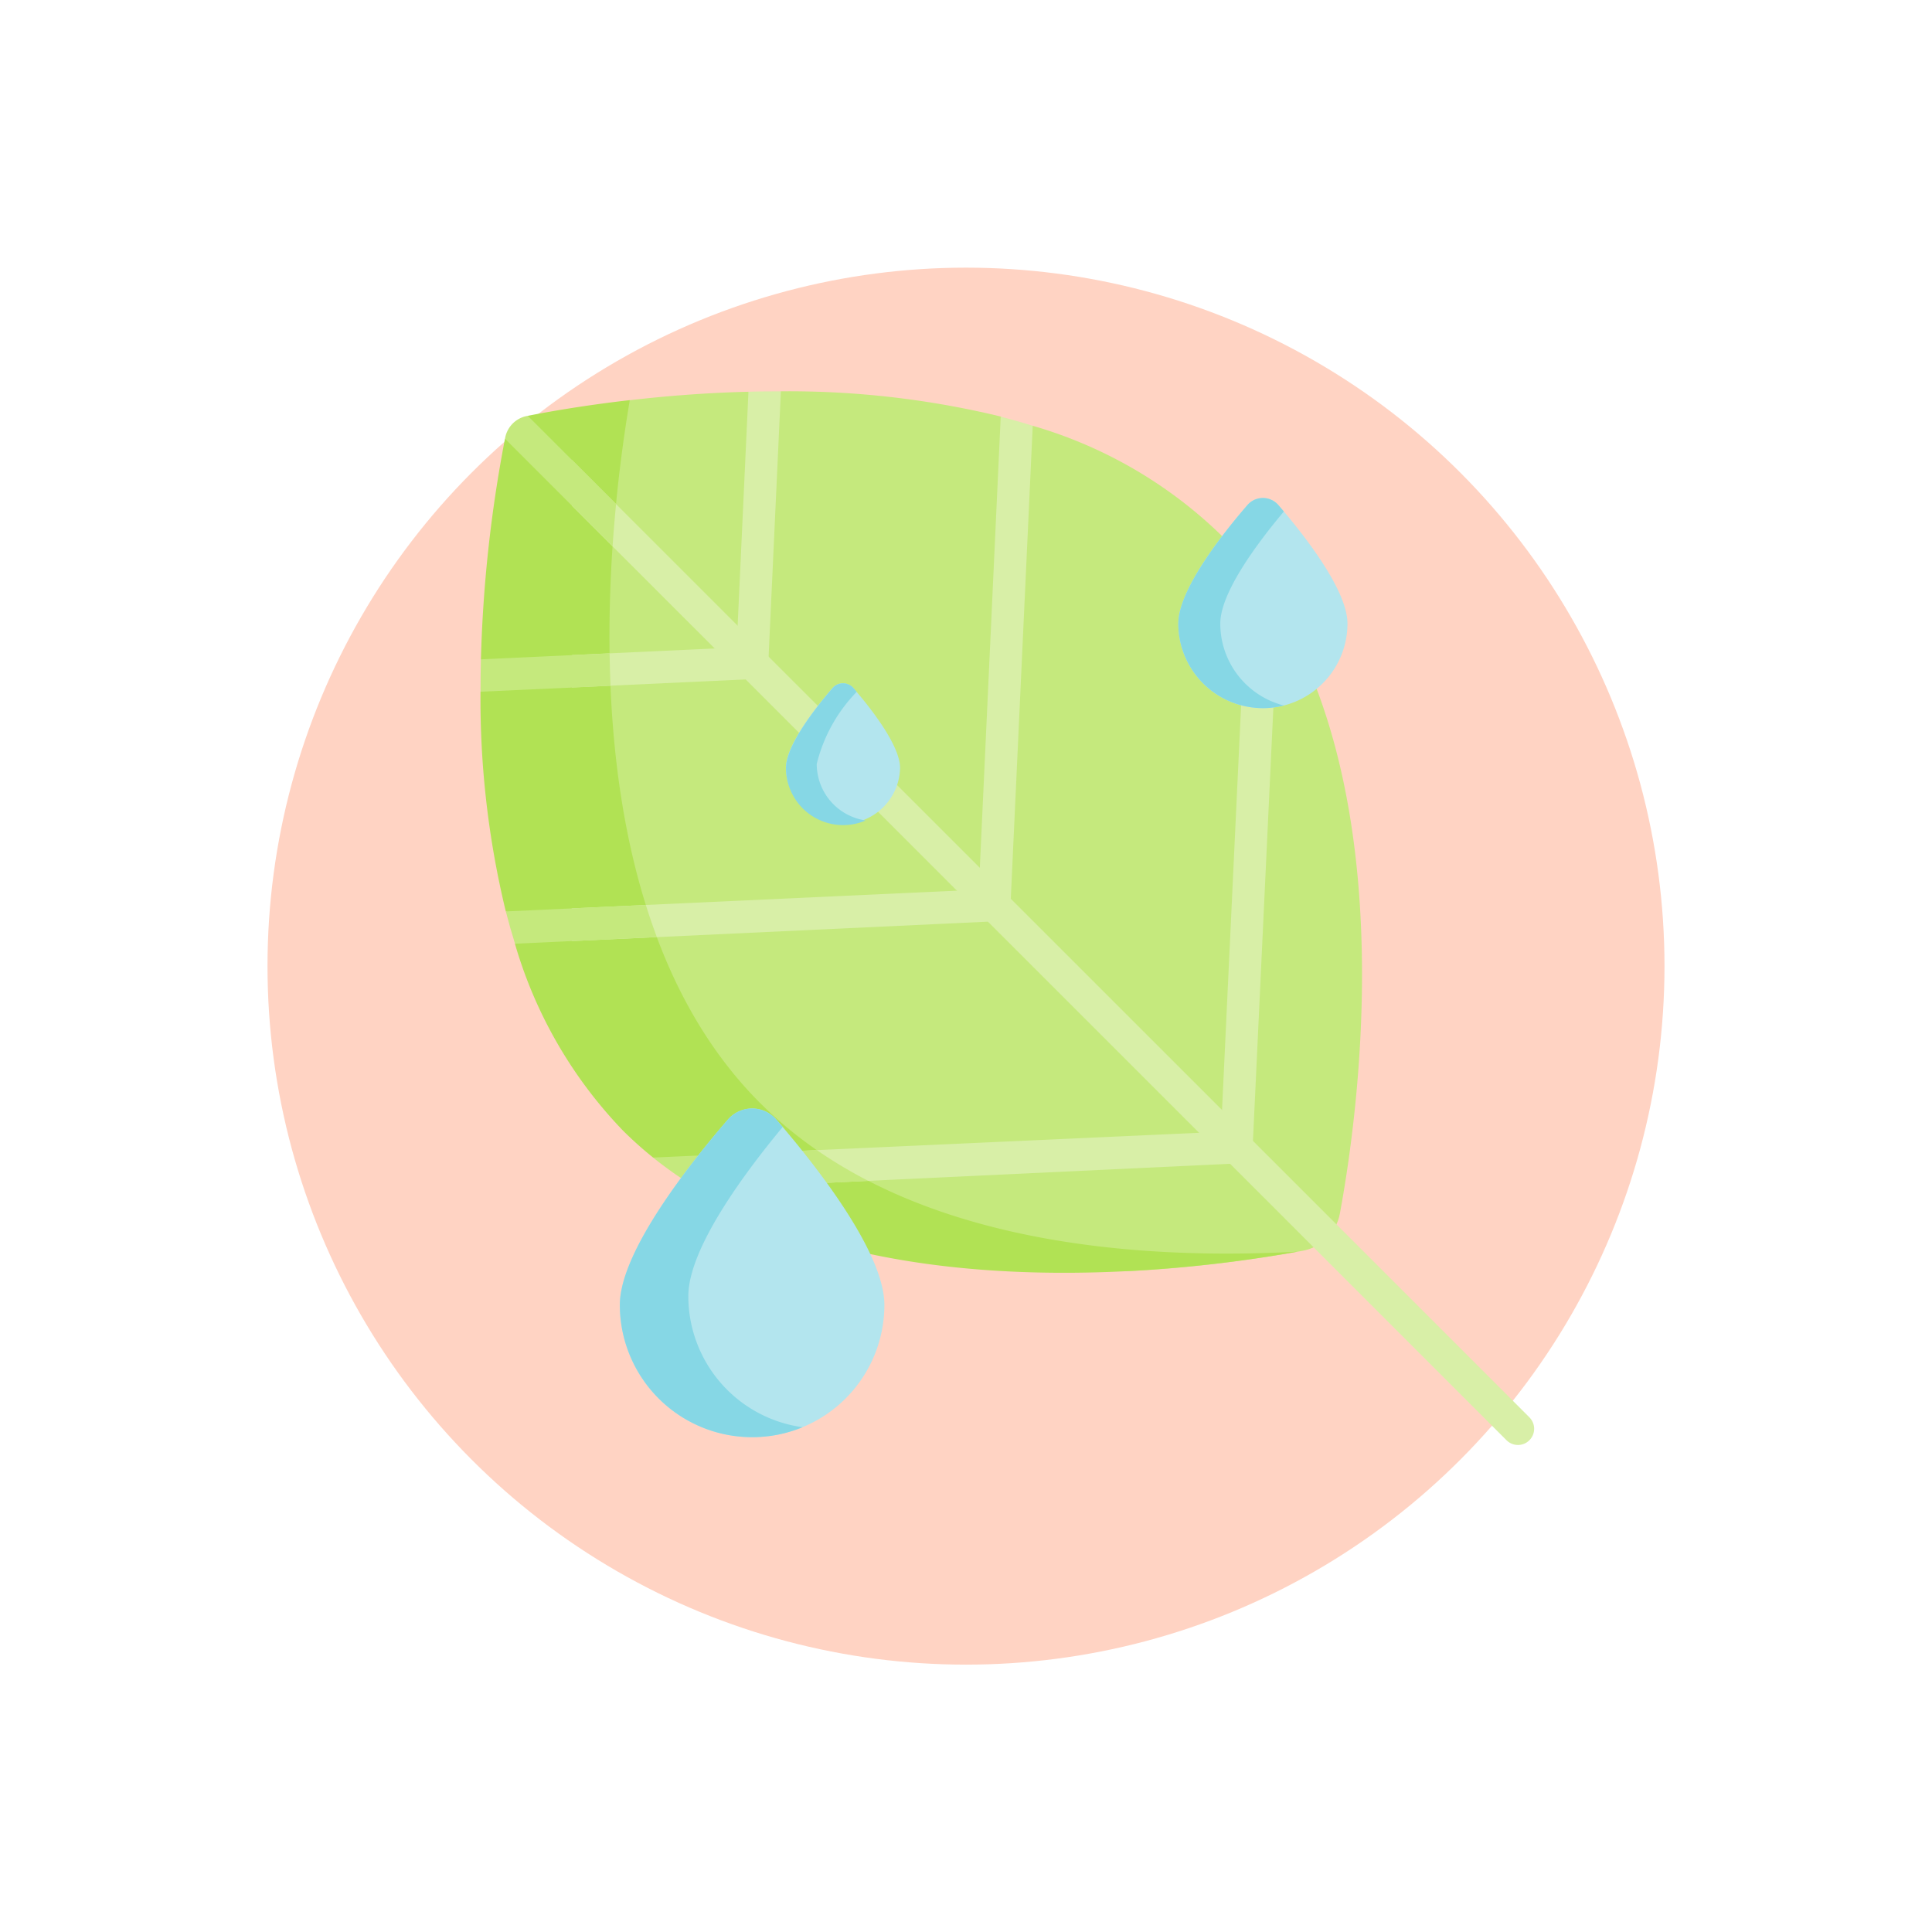 <svg xmlns="http://www.w3.org/2000/svg" xmlns:xlink="http://www.w3.org/1999/xlink" width="65" height="65" viewBox="0 0 65 65">
  <defs>
    <filter id="Elipse_7668" x="0" y="0" width="65" height="65" filterUnits="userSpaceOnUse">
      <feOffset dy="3" input="SourceAlpha"/>
      <feGaussianBlur stdDeviation="3" result="blur"/>
      <feFlood flood-opacity="0.161"/>
      <feComposite operator="in" in2="blur"/>
      <feComposite in="SourceGraphic"/>
    </filter>
  </defs>
  <g id="Grupo_1013334" data-name="Grupo 1013334" transform="translate(-801 -4750.719)">
    <g id="Grupo_1004670" data-name="Grupo 1004670" transform="translate(810 4752.554)">
      <g transform="matrix(1, 0, 0, 1, -9, -1.83)" filter="url(#Elipse_7668)">
        <circle id="Elipse_7668-2" data-name="Elipse 7668" cx="23.5" cy="23.5" r="23.5" transform="translate(9 6)" fill="#ffd3c3"/>
      </g>
      <g id="hoja" transform="translate(7.167 11.332)">
        <g id="Grupo_1012690" data-name="Grupo 1012690" transform="translate(21.515 21.515)">
          <path id="Trazado_662951" data-name="Trazado 662951" d="M310.245,309.475l-13-13-.77.77,13,13a.544.544,0,1,0,.77-.77Z" transform="translate(-296.472 -296.472)" fill="#d8efa7"/>
        </g>
        <path id="Trazado_662952" data-name="Trazado 662952" d="M54.315,28.556l.319-.37.42-.158h0a1.552,1.552,0,0,0,.115-.362c.686-3.7,2.455-16.376-4.044-22.875A15.146,15.146,0,0,0,44.836,1.16l-.368.3-.6-.427-.1-.182A30.326,30.326,0,0,0,36.364,0l-.25.161L35.347.131,35.273.015C33.808.051,32.449.163,31.281.3L28.313,2.829l.475,7.271,1.9,10.55,1.815,2.96,3.106,3.225L42.15,28.8l5.844.806a46.007,46.007,0,0,0,5.93-.691,1.555,1.555,0,0,0,.361-.115Z" transform="translate(-26.258 -0.002)" fill="#c5e97d"/>
        <g id="Grupo_1012692" data-name="Grupo 1012692" transform="translate(0 0)">
          <path id="Trazado_662953" data-name="Trazado 662953" d="M9.406,27.711C2.885,21.19,4.223,8.785,5.023,4.064c-1.537.176-2.746.392-3.433.528h0l.03.4-.467.431-.33-.058h0a45.521,45.521,0,0,0-.809,7.421l.143.111.023.844L0,13.874a30.34,30.34,0,0,0,.851,7.392l.471.137.18.753-.343.2A15.144,15.144,0,0,0,4.79,28.636a12.677,12.677,0,0,0,1.018.911l2.2.316-.616.781c6.706,4,16.652,2.69,20.09,2.069-5.722.306-13.405-.335-18.073-5Z" transform="translate(-0.001 -3.769)" fill="#b1e254"/>
          <g id="Grupo_1012691" data-name="Grupo 1012691" transform="translate(8.593)">
            <path id="Trazado_662954" data-name="Trazado 662954" d="M118.829.013l-.421,9.1a.544.544,0,0,0,.519.569h.026a.544.544,0,0,0,.543-.519L119.92,0c-.369,0-.734,0-1.091.013Z" transform="translate(-118.408 0)" fill="#d8efa7"/>
            <path id="Trazado_662955" data-name="Trazado 662955" d="M231.444,11.741l-.76,16.408a.544.544,0,0,0,.519.569h.026a.544.544,0,0,0,.543-.519l.749-16.152q-.534-.167-1.077-.306Z" transform="translate(-222.536 -10.889)" fill="#d8efa7"/>
            <path id="Trazado_662956" data-name="Trazado 662956" d="M343.887,80.648l-.036.7-.889,18.852a.544.544,0,0,0,.518.569h.026a.544.544,0,0,0,.543-.519l.855-18.142A13.785,13.785,0,0,0,343.887,80.648Z" transform="translate(-326.666 -74.795)" fill="#d8efa7"/>
          </g>
          <path id="Trazado_662957" data-name="Trazado 662957" d="M329.191,53.669a2.845,2.845,0,0,1-5.691,0c0-1.142,1.5-3.036,2.324-3.986a.689.689,0,0,1,1.043,0C327.688,50.634,329.191,52.527,329.191,53.669Z" transform="translate(-300.024 -45.857)" fill="#b3e5ee"/>
          <path id="Trazado_662958" data-name="Trazado 662958" d="M324.912,53.668c0-1.061,1.3-2.771,2.139-3.77l-.184-.216a.689.689,0,0,0-1.043,0c-.821.95-2.324,2.844-2.324,3.986a2.847,2.847,0,0,0,3.551,2.757A2.846,2.846,0,0,1,324.912,53.668Z" transform="translate(-300.024 -45.856)" fill="#86d7e5"/>
          <path id="Trazado_662959" data-name="Trazado 662959" d="M143.571,342.961l-16.161.732v1.119l16.212-.764a.544.544,0,1,0-.051-1.087Z" transform="translate(-118.164 -318.072)" fill="#d8efa7"/>
          <path id="Trazado_662960" data-name="Trazado 662960" d="M81.5,353.073l5.729-.27a15.557,15.557,0,0,1-1.732-1.034l-5.51.25A13.745,13.745,0,0,0,81.5,353.073Z" transform="translate(-74.182 -326.241)" fill="#c5e97d"/>
          <path id="Trazado_662961" data-name="Trazado 662961" d="M73.486,339.078a4.45,4.45,0,0,1-8.9,0c0-1.786,2.35-4.748,3.634-6.234a1.078,1.078,0,0,1,1.632,0C71.137,334.33,73.486,337.292,73.486,339.078Z" transform="translate(-59.899 -308.343)" fill="#b3e5ee"/>
          <path id="Trazado_662962" data-name="Trazado 662962" d="M66.89,338.785c0-1.589,1.86-4.109,3.175-5.692l-.213-.248a1.078,1.078,0,0,0-1.632,0c-1.285,1.486-3.634,4.448-3.634,6.234a4.453,4.453,0,0,0,6.148,4.115A4.451,4.451,0,0,1,66.89,338.785Z" transform="translate(-59.899 -308.344)" fill="#86d7e5"/>
        </g>
        <path id="Trazado_662963" data-name="Trazado 662963" d="M42.338,31.77v1.54L67.292,58.26a1.555,1.555,0,0,0,.77-.77Z" transform="translate(-39.265 -29.464)" fill="#d8efa7"/>
        <path id="Trazado_662964" data-name="Trazado 662964" d="M12.091,11.337l-.033.006a.925.925,0,0,0-.727.727l-.007.038,3.62,3.62c.033-.492.073-.968.117-1.423Z" transform="translate(-10.501 -10.514)" fill="#c5e97d"/>
        <path id="Trazado_662965" data-name="Trazado 662965" d="M48.377,118.41l-6.039.28v1.089l6.09-.282a.544.544,0,0,0-.051-1.087Z" transform="translate(-39.265 -109.817)" fill="#d8efa7"/>
        <path id="Trazado_662966" data-name="Trazado 662966" d="M4.342,121.464l-4.329.2Q0,122.2,0,122.754l4.372-.2q-.023-.549-.03-1.088Z" transform="translate(0 -112.649)" fill="#c5e97d"/>
        <path id="Trazado_662967" data-name="Trazado 662967" d="M56.46,230.687l-14.192.653v1.1l14.243-.665a.544.544,0,0,0-.051-1.087Z" transform="translate(-39.2 -213.945)" fill="#d8efa7"/>
        <path id="Trazado_662968" data-name="Trazado 662968" d="M16.436,238.11l-4.71.217q.14.548.309,1.086l4.772-.223Q16.607,238.656,16.436,238.11Z" transform="translate(-10.875 -220.83)" fill="#c5e97d"/>
        <path id="Trazado_662969" data-name="Trazado 662969" d="M145.393,138.149a1.922,1.922,0,0,1-3.843,0c0-.771,1.015-2.05,1.569-2.692a.466.466,0,0,1,.7,0C144.379,136.1,145.393,137.378,145.393,138.149Z" transform="translate(-131.278 -125.477)" fill="#b3e5ee"/>
        <path id="Trazado_662970" data-name="Trazado 662970" d="M142.589,138.012a5.292,5.292,0,0,1,1.345-2.426l-.11-.129a.466.466,0,0,0-.7,0c-.555.642-1.569,1.921-1.569,2.692a1.922,1.922,0,0,0,2.683,1.764A1.922,1.922,0,0,1,142.589,138.012Z" transform="translate(-131.278 -125.477)" fill="#86d7e5"/>
      </g>
    </g>
  </g>
</svg>
